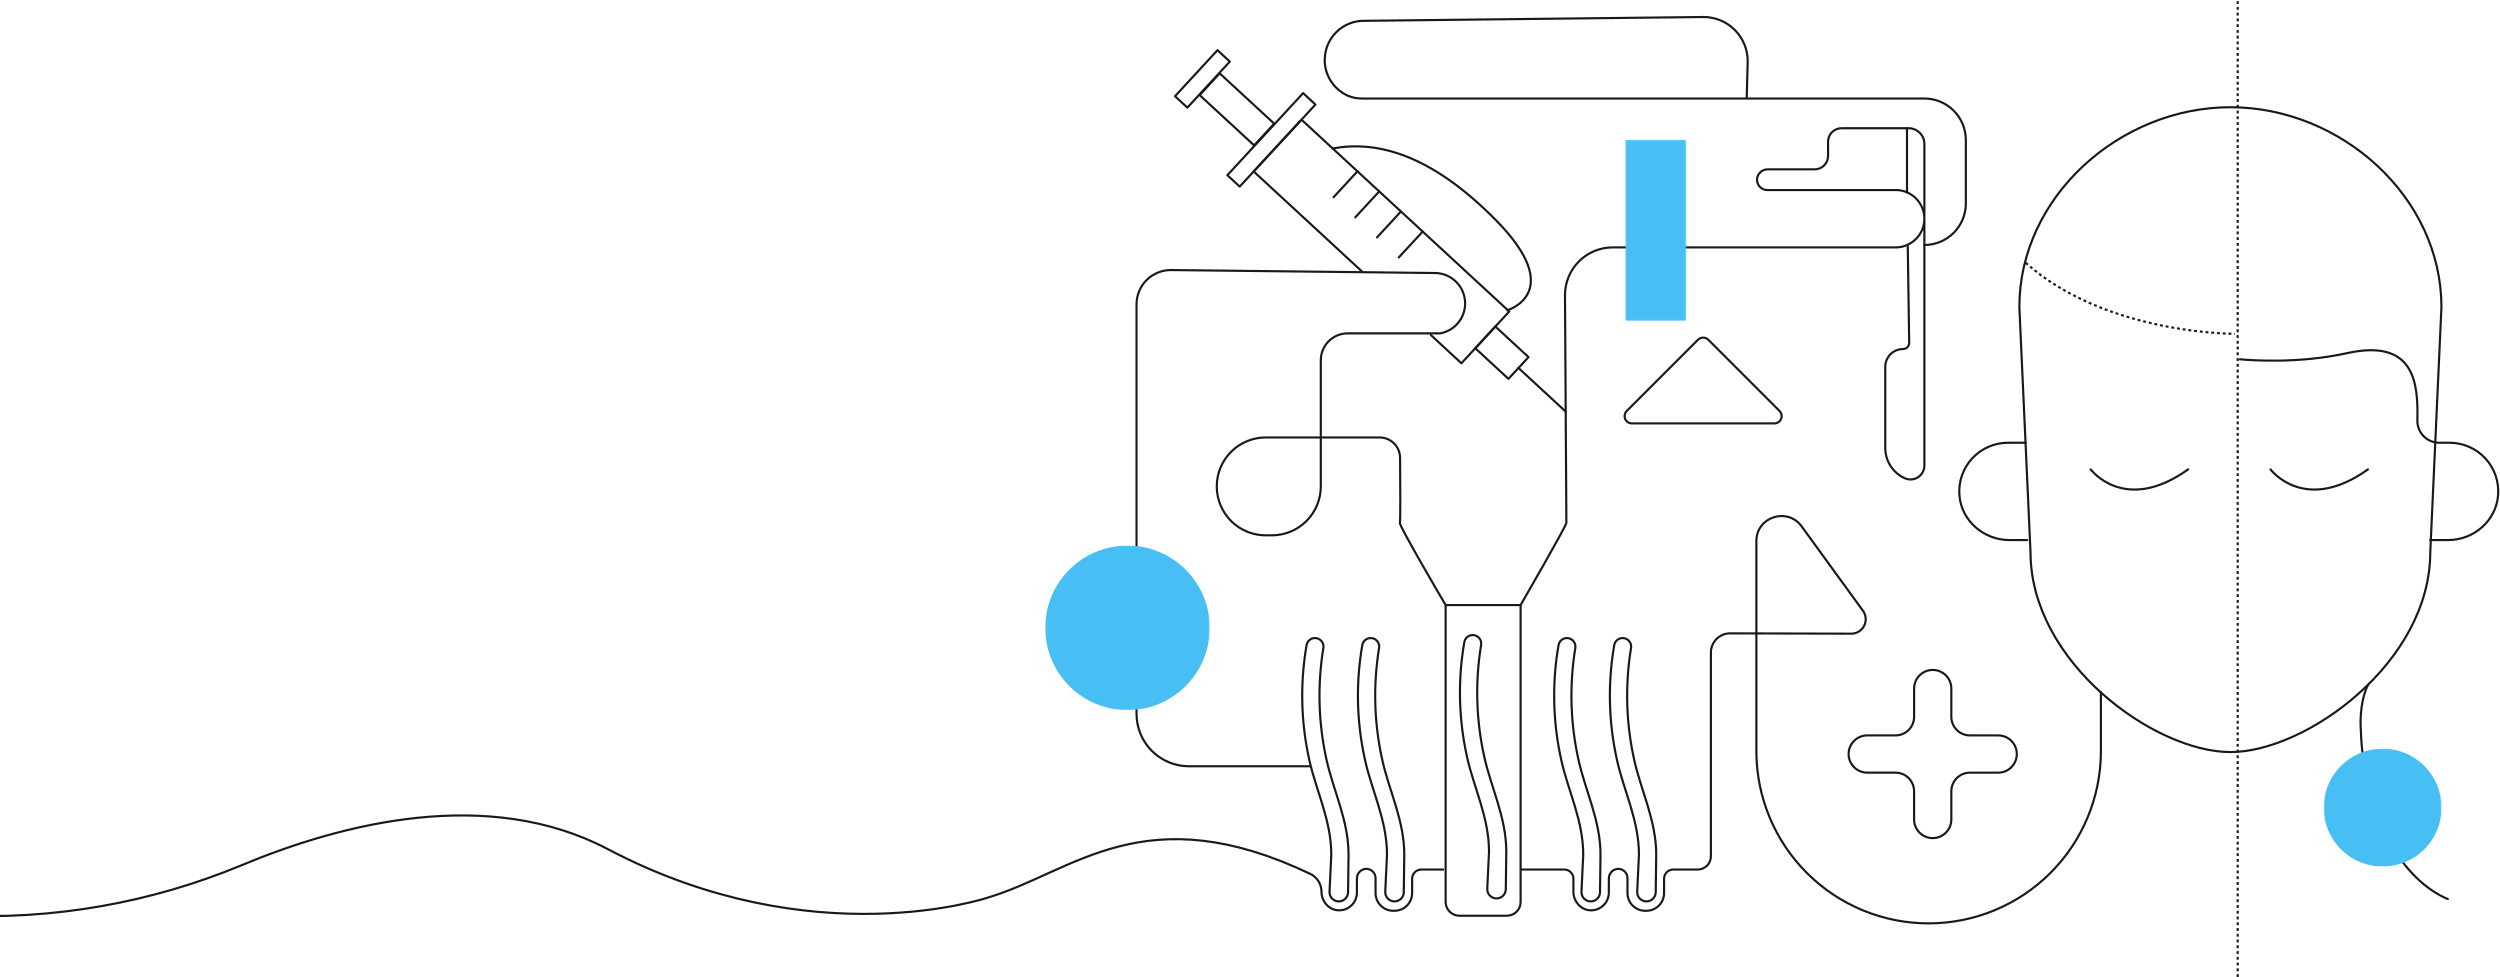 <svg width="1737" height="679" viewBox="0 0 1737 679" fill="none" xmlns="http://www.w3.org/2000/svg">
<path d="M1577.55 326.134C1577.55 326.134 1601.08 357.672 1645.26 326.134" stroke="#1A1818" stroke-width="1.5" stroke-miterlimit="10" stroke-linecap="round"/>
<path d="M1452.59 326.134C1452.59 326.134 1476.13 357.672 1520.31 326.134" stroke="#1A1818" stroke-width="1.5" stroke-miterlimit="10" stroke-linecap="round"/>
<path d="M1130.26 285.541L1179.75 236.051C1180.22 235.581 1180.78 235.208 1181.4 234.953C1182.01 234.699 1182.67 234.568 1183.34 234.568C1184 234.568 1184.66 234.699 1185.27 234.953C1185.89 235.208 1186.45 235.581 1186.92 236.051L1236.41 285.541C1237.11 286.249 1237.6 287.152 1237.79 288.134C1237.99 289.116 1237.89 290.135 1237.5 291.06C1237.12 291.985 1236.47 292.776 1235.64 293.332C1234.8 293.889 1233.83 294.186 1232.82 294.186H1133.84C1132.84 294.186 1131.86 293.888 1131.03 293.332C1130.2 292.775 1129.55 291.984 1129.17 291.059C1128.78 290.134 1128.68 289.116 1128.88 288.133C1129.07 287.151 1129.56 286.249 1130.26 285.541Z" stroke="#1A1818" stroke-width="1.5" stroke-miterlimit="10"/>
<path d="M1403.05 213.382C1403.05 136.682 1472.98 74.505 1549.68 74.505C1626.38 74.505 1696.31 136.684 1696.31 213.382L1688.55 383.662C1688.55 460.362 1602.25 522.539 1549.68 522.539C1497.1 522.539 1410.8 460.363 1410.8 383.661L1403.05 213.382Z" stroke="#1A1818" stroke-width="1.5" stroke-miterlimit="10"/>
<path d="M1407.5 182.627C1414.3 188.698 1421.64 194.132 1429.43 198.86C1447.52 209.933 1469.38 218.696 1494.01 224.421C1513.3 228.928 1532.99 231.471 1552.79 232.01" stroke="#1A1818" stroke-width="1.5" stroke-miterlimit="10" stroke-dasharray="2 2"/>
<path d="M1388.46 510.968H1368.72C1367.02 510.968 1365.34 510.634 1363.77 509.984C1362.2 509.334 1360.77 508.381 1359.57 507.18C1358.37 505.979 1357.42 504.554 1356.77 502.984C1356.12 501.415 1355.78 499.733 1355.78 498.035V478.293C1355.75 474.882 1354.38 471.621 1351.96 469.22C1349.53 466.819 1346.26 465.472 1342.85 465.472C1339.44 465.472 1336.17 466.819 1333.74 469.22C1331.32 471.621 1329.95 474.882 1329.92 478.293V498.031C1329.92 499.729 1329.58 501.411 1328.93 502.98C1328.28 504.55 1327.33 505.975 1326.13 507.176C1324.93 508.377 1323.5 509.33 1321.93 509.98C1320.36 510.63 1318.68 510.964 1316.98 510.964H1297.24C1293.83 510.994 1290.57 512.37 1288.17 514.792C1285.77 517.215 1284.42 520.488 1284.42 523.898C1284.42 527.309 1285.77 530.582 1288.17 533.005C1290.57 535.427 1293.83 536.803 1297.24 536.833H1316.98C1318.68 536.833 1320.36 537.167 1321.93 537.817C1323.5 538.467 1324.93 539.42 1326.13 540.621C1327.33 541.822 1328.28 543.247 1328.93 544.817C1329.58 546.386 1329.91 548.068 1329.91 549.766V569.504C1329.94 572.915 1331.32 576.176 1333.74 578.577C1336.16 580.978 1339.44 582.325 1342.85 582.325C1346.26 582.325 1349.53 580.978 1351.95 578.577C1354.38 576.176 1355.75 572.915 1355.78 569.504V549.771C1355.78 548.073 1356.12 546.391 1356.77 544.822C1357.42 543.252 1358.37 541.827 1359.57 540.626C1360.77 539.425 1362.2 538.472 1363.77 537.822C1365.34 537.172 1367.02 536.838 1368.72 536.838H1388.46C1391.87 536.808 1395.13 535.432 1397.53 533.01C1399.93 530.587 1401.28 527.314 1401.28 523.903C1401.28 520.493 1399.93 517.22 1397.53 514.797C1395.13 512.375 1391.87 510.999 1388.46 510.969L1388.46 510.968Z" stroke="#1A1818" stroke-width="1.5" stroke-miterlimit="10"/>
<path d="M1688.56 375.238H1700.94C1718.85 375.238 1734.44 361.738 1735.69 343.87C1736.03 339.237 1735.41 334.585 1733.86 330.204C1732.32 325.823 1729.89 321.807 1726.73 318.406C1723.57 315.005 1719.74 312.292 1715.48 310.438C1711.22 308.583 1706.62 307.625 1701.98 307.625L1694.68 307.601C1692.66 307.592 1690.67 307.18 1688.81 306.388C1686.95 305.596 1685.27 304.441 1683.86 302.99C1682.46 301.539 1681.35 299.822 1680.62 297.94C1679.89 296.057 1679.54 294.048 1679.59 292.028C1680.21 266.218 1677.75 234.971 1630.62 245.39C1597.45 252.722 1564.7 250.406 1556.34 249.639" stroke="#1A1818" stroke-width="1.5" stroke-miterlimit="10" stroke-linecap="round"/>
<path d="M1408.52 375.238H1396.14C1378.23 375.238 1362.64 361.738 1361.38 343.87C1361.05 339.238 1361.67 334.586 1363.22 330.205C1364.76 325.825 1367.19 321.809 1370.35 318.409C1373.52 315.008 1377.35 312.296 1381.6 310.442C1385.86 308.587 1390.46 307.63 1395.1 307.63L1407.34 307.606" stroke="#1A1818" stroke-width="1.5" stroke-miterlimit="10" stroke-linecap="round"/>
<path d="M1554.75 0.808V678.936" stroke="#1A1818" stroke-width="1.5" stroke-dasharray="2 2"/>
<path d="M1337.06 151.971V100.027C1337.06 98.591 1336.78 97.169 1336.23 95.842C1335.68 94.515 1334.87 93.309 1333.86 92.294C1332.84 91.279 1331.63 90.473 1330.31 89.924C1328.98 89.374 1327.56 89.092 1326.12 89.092H1279.48C1278.25 89.092 1277.04 89.333 1275.91 89.802C1274.78 90.27 1273.75 90.957 1272.88 91.823C1272.01 92.689 1271.33 93.717 1270.86 94.848C1270.39 95.98 1270.15 97.192 1270.15 98.417V108.336C1270.15 109.561 1269.91 110.774 1269.44 111.905C1268.97 113.037 1268.28 114.065 1267.42 114.931C1266.55 115.798 1265.52 116.485 1264.39 116.954C1263.26 117.422 1262.05 117.664 1260.82 117.664H1228.28C1226.42 117.633 1224.61 118.306 1223.21 119.55C1221.82 120.794 1220.95 122.517 1220.77 124.375C1220.71 125.36 1220.85 126.347 1221.18 127.277C1221.51 128.206 1222.03 129.057 1222.71 129.777C1223.38 130.497 1224.2 131.07 1225.1 131.461C1226.01 131.852 1226.99 132.053 1227.97 132.051H1318.13C1323.23 132.312 1328.03 134.515 1331.55 138.208C1335.07 141.901 1337.04 146.802 1337.06 151.904V323.484C1337.06 325.098 1336.66 326.686 1335.88 328.103C1335.11 329.519 1333.99 330.72 1332.64 331.594C1331.28 332.467 1329.73 332.987 1328.12 333.105C1326.51 333.222 1324.89 332.934 1323.42 332.267C1319.39 330.433 1315.96 327.475 1313.56 323.746C1311.16 320.017 1309.88 315.675 1309.88 311.24V254.858C1309.88 253.237 1310.2 251.632 1310.82 250.135C1311.44 248.638 1312.35 247.277 1313.49 246.131C1314.64 244.985 1316 244.075 1317.5 243.455C1318.99 242.835 1320.6 242.516 1322.22 242.516C1322.79 242.517 1323.35 242.404 1323.87 242.186C1324.4 241.967 1324.87 241.646 1325.27 241.242C1325.67 240.838 1325.98 240.359 1326.19 239.832C1326.4 239.306 1326.51 238.742 1326.5 238.175L1325.5 170.045C1328.95 168.452 1331.88 165.902 1333.93 162.699C1335.98 159.495 1337.07 155.77 1337.06 151.967" stroke="#1A1818" stroke-width="1.5" stroke-miterlimit="10" stroke-linecap="round"/>
<path d="M1324.98 133.651V89.086" stroke="#1A1818" stroke-width="1.5" stroke-miterlimit="10" stroke-linecap="round"/>
<path d="M1325.5 170.05C1322.76 171.337 1319.76 171.969 1316.73 171.895H1120.48C1116.13 171.895 1111.82 172.751 1107.8 174.416C1103.79 176.08 1100.13 178.52 1097.06 181.596C1093.98 184.672 1091.54 188.323 1089.88 192.342C1088.21 196.36 1087.36 200.667 1087.36 205.017C1087.36 205.017 1088.32 361.233 1088.32 363.258C1088.32 365.389 1056.52 420.389 1056.52 420.389" stroke="#1A1818" stroke-width="1.5" stroke-miterlimit="10"/>
<path d="M1337.04 170.218C1344.69 170.218 1352.02 167.18 1357.43 161.774C1362.84 156.367 1365.87 149.034 1365.87 141.388V97.272C1365.87 89.626 1362.84 82.294 1357.43 76.888C1352.02 71.482 1344.69 68.445 1337.04 68.445H946.853C943.373 68.54 939.912 67.912 936.687 66.6C931.849 64.471 927.733 60.982 924.841 56.558C921.948 52.133 920.403 46.964 920.393 41.678C920.383 41.418 920.404 41.158 920.458 40.904C920.548 37.331 921.342 33.812 922.795 30.547C924.249 27.283 926.333 24.337 928.928 21.88C931.523 19.423 934.577 17.503 937.916 16.23C941.256 14.957 944.813 14.355 948.385 14.461L1183.28 11.818C1187.33 11.77 1191.36 12.527 1195.12 14.045C1198.88 15.563 1202.3 17.812 1205.18 20.661C1208.07 23.51 1210.36 26.903 1211.92 30.644C1213.49 34.384 1214.3 38.398 1214.3 42.453L1213.61 68.446" stroke="#1A1818" stroke-width="1.5" stroke-miterlimit="10" stroke-linecap="round"/>
<path d="M910.756 532.398H826.064C816.41 532.398 807.152 528.563 800.325 521.737C793.499 514.91 789.664 505.652 789.664 495.998V211.46C789.664 208.308 790.289 205.187 791.504 202.278C792.718 199.369 794.498 196.73 796.739 194.514C798.981 192.298 801.64 190.548 804.562 189.367C807.484 188.185 810.612 187.595 813.764 187.631L996.253 189.685C999.029 189.608 1001.79 190.079 1004.39 191.071C1006.98 192.062 1009.35 193.556 1011.37 195.465C1013.39 197.374 1015.01 199.662 1016.14 202.198C1017.27 204.734 1017.89 207.468 1017.97 210.244C1017.98 210.438 1017.98 210.633 1017.98 210.827V210.854C1017.97 215.794 1016.24 220.577 1013.07 224.37C1009.91 228.163 1005.51 230.727 1000.66 231.617H936.381C931.426 231.617 926.673 233.585 923.169 237.089C919.666 240.593 917.697 245.346 917.697 250.301V337.946C917.697 346.963 914.115 355.611 907.739 361.988C901.362 368.364 892.714 371.946 883.697 371.946H879.927C875.419 372.015 870.942 371.187 866.757 369.509C862.571 367.832 858.762 365.339 855.549 362.175C852.336 359.012 849.785 355.24 848.044 351.082C846.302 346.923 845.406 342.459 845.406 337.95C845.406 333.441 846.302 328.977 848.044 324.818C849.785 320.659 852.336 316.888 855.549 313.725C858.762 310.561 862.571 308.068 866.757 306.39C870.942 304.713 875.419 303.885 879.927 303.954H958.568C962.314 303.954 965.907 305.434 968.567 308.071C971.227 310.708 972.737 314.29 972.768 318.035C972.921 335.135 973.083 361.885 972.627 363.257C971.953 365.279 1004.42 420.388 1004.42 420.388" stroke="#1A1818" stroke-width="1.5" stroke-miterlimit="10"/>
<path d="M926.031 103.15C956.68 97.466 994.241 107.221 1039.27 152.881C1088.96 203.281 1047.31 215.581 1047.31 215.581" stroke="#1A1818" stroke-width="1.5" stroke-linecap="round" stroke-linejoin="round"/>
<path d="M946.383 188.691L871.047 119.135L904.273 83.15L1048.62 216.42L1015.39 252.4L994.111 232.747" stroke="#1A1818" stroke-width="1.5" stroke-linecap="round" stroke-linejoin="round"/>
<path d="M905.4 64.714L852.758 121.73L861.336 129.65L913.978 72.634L905.4 64.714Z" stroke="#1A1818" stroke-width="1.5" stroke-linecap="round" stroke-linejoin="round"/>
<path d="M845.897 34.876L816.391 66.861L824.971 74.777L854.477 42.792L845.897 34.876Z" stroke="#1A1818" stroke-width="1.5" stroke-linecap="round" stroke-linejoin="round"/>
<path d="M847.436 50.98L833.508 66.076L871.377 101.014L885.305 85.918L847.436 50.98Z" stroke="#1A1818" stroke-width="1.5" stroke-linecap="round" stroke-linejoin="round"/>
<path d="M1038.96 226.865L1025.03 241.961L1048.08 263.225L1062.01 248.129L1038.96 226.865Z" stroke="#1A1818" stroke-width="1.5" stroke-linecap="round" stroke-linejoin="round"/>
<path d="M1055.05 255.689L1087.76 285.897" stroke="#1A1818" stroke-width="1.5" stroke-linecap="round" stroke-linejoin="round"/>
<path d="M943.151 119.052L926.539 137.045" stroke="#1A1818" stroke-width="1.5" stroke-linecap="round" stroke-linejoin="round"/>
<path d="M958.26 133L941.648 150.993" stroke="#1A1818" stroke-width="1.5" stroke-linecap="round" stroke-linejoin="round"/>
<path d="M973.362 146.948L956.75 164.941" stroke="#1A1818" stroke-width="1.5" stroke-linecap="round" stroke-linejoin="round"/>
<path d="M988.471 160.894L971.859 178.887" stroke="#1A1818" stroke-width="1.5" stroke-linecap="round" stroke-linejoin="round"/>
<path d="M1105.17 626.301C1106.88 626.321 1108.52 625.663 1109.75 624.47C1110.97 623.277 1111.67 621.648 1111.69 619.94L1112.03 593.879C1112.03 570.138 1101.67 549.92 1096.86 528.466L1096.81 528.254C1091.06 502.635 1090.28 476.15 1094.53 450.239C1094.79 448.693 1094.43 447.104 1093.53 445.823C1092.62 444.542 1091.25 443.672 1089.7 443.406C1088.16 443.14 1086.57 443.499 1085.29 444.404C1084 445.309 1083.13 446.686 1082.87 448.232C1078.25 474.776 1078.91 501.971 1084.82 528.259L1084.86 528.471C1089.68 549.925 1100.03 570.143 1100.03 593.884L1098.81 619.55C1098.77 620.415 1098.9 621.279 1099.2 622.091C1099.5 622.903 1099.96 623.646 1100.55 624.276C1101.15 624.906 1101.86 625.41 1102.66 625.758C1103.45 626.106 1104.3 626.291 1105.17 626.301Z" stroke="#1A1818" stroke-width="1.5" stroke-miterlimit="10"/>
<path d="M1039.71 624.226C1041.42 624.246 1043.06 623.588 1044.29 622.395C1045.51 621.202 1046.21 619.573 1046.23 617.865L1046.57 591.804C1046.57 568.063 1036.21 547.845 1031.4 526.391L1031.35 526.179C1025.59 500.558 1024.82 474.071 1029.07 448.159C1029.33 446.613 1028.97 445.024 1028.07 443.743C1027.16 442.462 1025.79 441.592 1024.24 441.326C1022.69 441.06 1021.11 441.419 1019.83 442.324C1018.54 443.229 1017.67 444.606 1017.41 446.152C1012.79 472.696 1013.45 499.891 1019.36 526.179L1019.4 526.391C1024.22 547.845 1034.57 568.063 1034.57 591.804L1033.35 617.469C1033.31 618.334 1033.44 619.199 1033.74 620.011C1034.04 620.824 1034.5 621.568 1035.09 622.198C1035.69 622.829 1036.4 623.334 1037.19 623.682C1037.99 624.03 1038.84 624.215 1039.71 624.226Z" stroke="#1A1818" stroke-width="1.5" stroke-miterlimit="10"/>
<path d="M1143.88 626.301C1145.59 626.321 1147.23 625.663 1148.46 624.47C1149.68 623.277 1150.38 621.648 1150.4 619.94L1150.74 593.879C1150.74 570.138 1140.38 549.92 1135.57 528.466L1135.52 528.254C1129.77 502.633 1128.99 476.146 1133.24 450.234C1133.5 448.688 1133.15 447.099 1132.24 445.818C1131.34 444.537 1129.96 443.667 1128.41 443.401C1126.87 443.135 1125.28 443.494 1124 444.399C1122.71 445.304 1121.85 446.681 1121.58 448.227C1116.96 474.771 1117.62 501.966 1123.53 528.254L1123.57 528.466C1128.39 549.92 1138.75 570.138 1138.75 593.879L1137.52 619.545C1137.48 620.41 1137.61 621.275 1137.91 622.087C1138.21 622.9 1138.67 623.644 1139.26 624.274C1139.86 624.905 1140.57 625.409 1141.36 625.757C1142.16 626.106 1143.01 626.291 1143.88 626.301Z" stroke="#1A1818" stroke-width="1.5" stroke-miterlimit="10"/>
<path d="M1056.52 604.158H1086.85C1088.54 604.158 1090.16 604.827 1091.35 606.02C1092.54 607.212 1093.21 608.829 1093.21 610.516V619.605C1093.21 626.16 1098.08 631.997 1104.62 632.465C1106.31 632.59 1108 632.365 1109.6 631.804C1111.2 631.243 1112.66 630.358 1113.9 629.205C1115.14 628.052 1116.13 626.655 1116.8 625.103C1117.48 623.55 1117.82 621.875 1117.82 620.182V610.537C1117.78 608.867 1118.37 607.243 1119.46 605.98C1120.55 604.717 1122.08 603.904 1123.73 603.7C1124.63 603.621 1125.53 603.73 1126.38 604.018C1127.23 604.306 1128.01 604.769 1128.67 605.375C1129.34 605.982 1129.86 606.719 1130.23 607.541C1130.59 608.363 1130.77 609.251 1130.77 610.149V620.51C1130.77 623.772 1132.07 626.901 1134.38 629.207C1136.68 631.514 1139.81 632.81 1143.07 632.81H1143.9C1147.16 632.81 1150.29 631.514 1152.59 629.207C1154.9 626.901 1156.2 623.772 1156.2 620.51V610.517C1156.2 608.831 1156.87 607.214 1158.06 606.021C1159.25 604.829 1160.87 604.159 1162.55 604.159H1179.55C1180.75 604.159 1181.94 603.922 1183.06 603.46C1184.17 602.999 1185.18 602.323 1186.04 601.471C1186.89 600.618 1187.57 599.606 1188.03 598.492C1188.49 597.378 1188.73 596.185 1188.73 594.979V453.416C1188.73 451.659 1189.07 449.919 1189.75 448.295C1190.42 446.672 1191.41 445.198 1192.65 443.957C1193.9 442.716 1195.37 441.733 1197 441.064C1198.62 440.395 1200.36 440.053 1202.12 440.058L1286.27 440.27C1288.12 440.271 1289.94 439.76 1291.51 438.794C1293.09 437.828 1294.37 436.445 1295.21 434.798C1296.05 433.151 1296.41 431.303 1296.27 429.46C1296.12 427.617 1295.47 425.85 1294.38 424.355L1251.78 365.732C1241.88 352.107 1220.33 359.109 1220.33 375.954V522.22C1220.42 553.904 1233.07 584.259 1255.51 606.631C1277.94 629.002 1308.33 641.565 1340.02 641.565C1371.7 641.565 1402.09 629.002 1424.53 606.631C1446.97 584.259 1459.62 553.904 1459.71 522.22V480.458" stroke="#1A1818" stroke-width="1.5" stroke-miterlimit="10"/>
<path d="M930.113 626.301C931.821 626.321 933.467 625.663 934.691 624.47C935.914 623.277 936.613 621.648 936.636 619.94L936.977 593.879C936.977 570.138 926.616 549.92 921.807 528.466L921.751 528.254C916 502.633 915.227 476.146 919.473 450.234C919.739 448.688 919.38 447.099 918.475 445.818C917.57 444.537 916.193 443.667 914.647 443.401C913.101 443.135 911.512 443.494 910.231 444.399C908.949 445.304 908.08 446.681 907.814 448.227C903.195 474.771 903.858 501.966 909.763 528.254L909.807 528.466C914.628 549.92 924.98 570.138 924.98 593.879L923.753 619.545C923.711 620.41 923.844 621.275 924.144 622.087C924.444 622.9 924.904 623.644 925.498 624.274C926.091 624.905 926.806 625.409 927.599 625.757C928.392 626.106 929.247 626.291 930.113 626.301Z" stroke="#1A1818" stroke-width="1.5" stroke-miterlimit="10"/>
<path d="M968.824 626.301C970.532 626.321 972.179 625.663 973.402 624.47C974.625 623.277 975.325 621.648 975.347 619.94L975.691 593.879C975.691 570.138 965.328 549.92 960.518 528.466L960.462 528.254C954.712 502.633 953.938 476.146 958.184 450.234C958.45 448.688 958.092 447.099 957.186 445.818C956.281 444.537 954.904 443.667 953.358 443.401C951.812 443.135 950.224 443.494 948.942 444.399C947.661 445.304 946.791 446.681 946.525 448.227C941.906 474.771 942.568 501.966 948.473 528.254L948.517 528.466C953.338 549.92 963.69 570.138 963.69 593.879L962.463 619.545C962.422 620.41 962.555 621.275 962.854 622.087C963.154 622.9 963.615 623.644 964.209 624.274C964.802 624.905 965.517 625.409 966.31 625.757C967.103 626.106 967.958 626.291 968.824 626.301Z" stroke="#1A1818" stroke-width="1.5" stroke-miterlimit="10"/>
<path d="M1003.25 604.155H987.51C986.675 604.155 985.848 604.319 985.077 604.639C984.306 604.958 983.605 605.427 983.014 606.017C982.424 606.607 981.955 607.308 981.636 608.08C981.317 608.851 981.152 609.678 981.152 610.513V620.506C981.152 623.768 979.856 626.897 977.55 629.203C975.243 631.51 972.114 632.806 968.852 632.806H968.034C964.772 632.806 961.644 631.51 959.337 629.203C957.03 626.897 955.734 623.768 955.734 620.506V610.145C955.734 609.247 955.547 608.359 955.186 607.537C954.824 606.715 954.295 605.977 953.632 605.37C952.97 604.764 952.189 604.302 951.338 604.013C950.487 603.725 949.586 603.617 948.691 603.696C947.034 603.9 945.512 604.713 944.42 605.976C943.328 607.24 942.744 608.864 942.781 610.533V620.178C942.785 621.871 942.438 623.547 941.763 625.1C941.089 626.653 940.1 628.05 938.86 629.204C937.62 630.357 936.155 631.242 934.557 631.802C932.959 632.363 931.263 632.587 929.574 632.461C923.037 631.993 918.166 626.161 918.166 619.601C918.171 616.876 917.369 614.211 915.862 611.941C914.354 609.672 912.209 607.899 909.695 606.847L911.382 607.647C795.469 552.003 745.982 605.71 686.968 623.462C686.968 623.462 564.933 665.096 422.48 590.062C339.032 546.112 237.68 572.054 168.026 601.088C104.905 627.375 36.73 639.303 -31.567 636.009C-99.864 632.716 -166.575 614.283 -226.874 582.044C-228.784 581.023 -230.699 579.988 -232.619 578.939C-424.794 473.979 -562.055 618.713 -562.055 618.713" stroke="#1A1818" stroke-width="1.5" stroke-miterlimit="10"/>
<path d="M1046.96 636.25H1014C1011.46 636.25 1009.03 635.242 1007.23 633.448C1005.44 631.654 1004.43 629.221 1004.43 626.684V420.386H1056.52V626.686C1056.52 629.223 1055.52 631.655 1053.72 633.449C1051.93 635.242 1049.5 636.25 1046.96 636.25Z" stroke="#1A1818" stroke-width="1.5" stroke-miterlimit="10"/>
<path d="M1700.75 624.685C1669.88 611.669 1642.39 568.485 1640.29 507.177C1640.29 507.177 1638.69 489.377 1645.27 475.842" stroke="#1A1818" stroke-width="1.5" stroke-linecap="round" stroke-linejoin="round"/>
<mask id="mask0_460_12622" style="mask-type:luminance" maskUnits="userSpaceOnUse" x="1614" y="520" width="83" height="83">
<path d="M1696.42 520.145H1614.48V602.082H1696.42V520.145Z" fill="white"/>
</mask>
<g mask="url(#mask0_460_12622)">
<g style="mix-blend-mode:multiply">
<path d="M1696.42 561.114C1696.42 569.216 1694.02 577.137 1689.52 583.874C1685.01 590.611 1678.62 595.862 1671.13 598.962C1663.64 602.063 1655.41 602.875 1647.46 601.294C1639.51 599.714 1632.21 595.812 1626.49 590.083C1620.76 584.354 1616.85 577.055 1615.27 569.108C1613.69 561.162 1614.5 552.924 1617.6 545.438C1620.7 537.953 1625.95 531.554 1632.69 527.052C1639.42 522.55 1647.34 520.146 1655.45 520.145C1666.31 520.145 1676.73 524.462 1684.42 532.145C1692.1 539.828 1696.42 550.248 1696.42 561.114" fill="#48BFF4"/>
</g>
</g>
<mask id="mask1_460_12622" style="mask-type:luminance" maskUnits="userSpaceOnUse" x="1129" y="97" width="43" height="126">
<path d="M1171.63 97.141H1129.25V222.908H1171.63V97.141Z" fill="white"/>
</mask>
<g mask="url(#mask1_460_12622)">
<g style="mix-blend-mode:multiply">
<path d="M1171.63 97.141H1129.25V222.908H1171.63V97.141Z" fill="#48BFF4"/>
</g>
</g>
<mask id="mask2_460_12622" style="mask-type:luminance" maskUnits="userSpaceOnUse" x="726" y="379" width="115" height="115">
<path d="M840.559 379.052H726.188V493.421H840.559V379.052Z" fill="white"/>
</mask>
<g mask="url(#mask2_460_12622)">
<g style="mix-blend-mode:multiply">
<path d="M840.563 436.238C840.563 447.548 837.209 458.604 830.925 468.007C824.641 477.411 815.71 484.74 805.261 489.068C794.812 493.396 783.314 494.528 772.221 492.321C761.129 490.114 750.94 484.667 742.943 476.67C734.946 468.672 729.5 458.483 727.294 447.39C725.088 436.297 726.22 424.8 730.549 414.351C734.877 403.902 742.207 394.971 751.611 388.688C761.015 382.405 772.071 379.052 783.381 379.052C790.891 379.052 798.327 380.531 805.266 383.405C812.204 386.279 818.508 390.491 823.818 395.801C829.128 401.111 833.341 407.416 836.215 414.354C839.088 421.292 840.567 428.728 840.567 436.238" fill="#48BFF4"/>
</g>
</g>
</svg>
